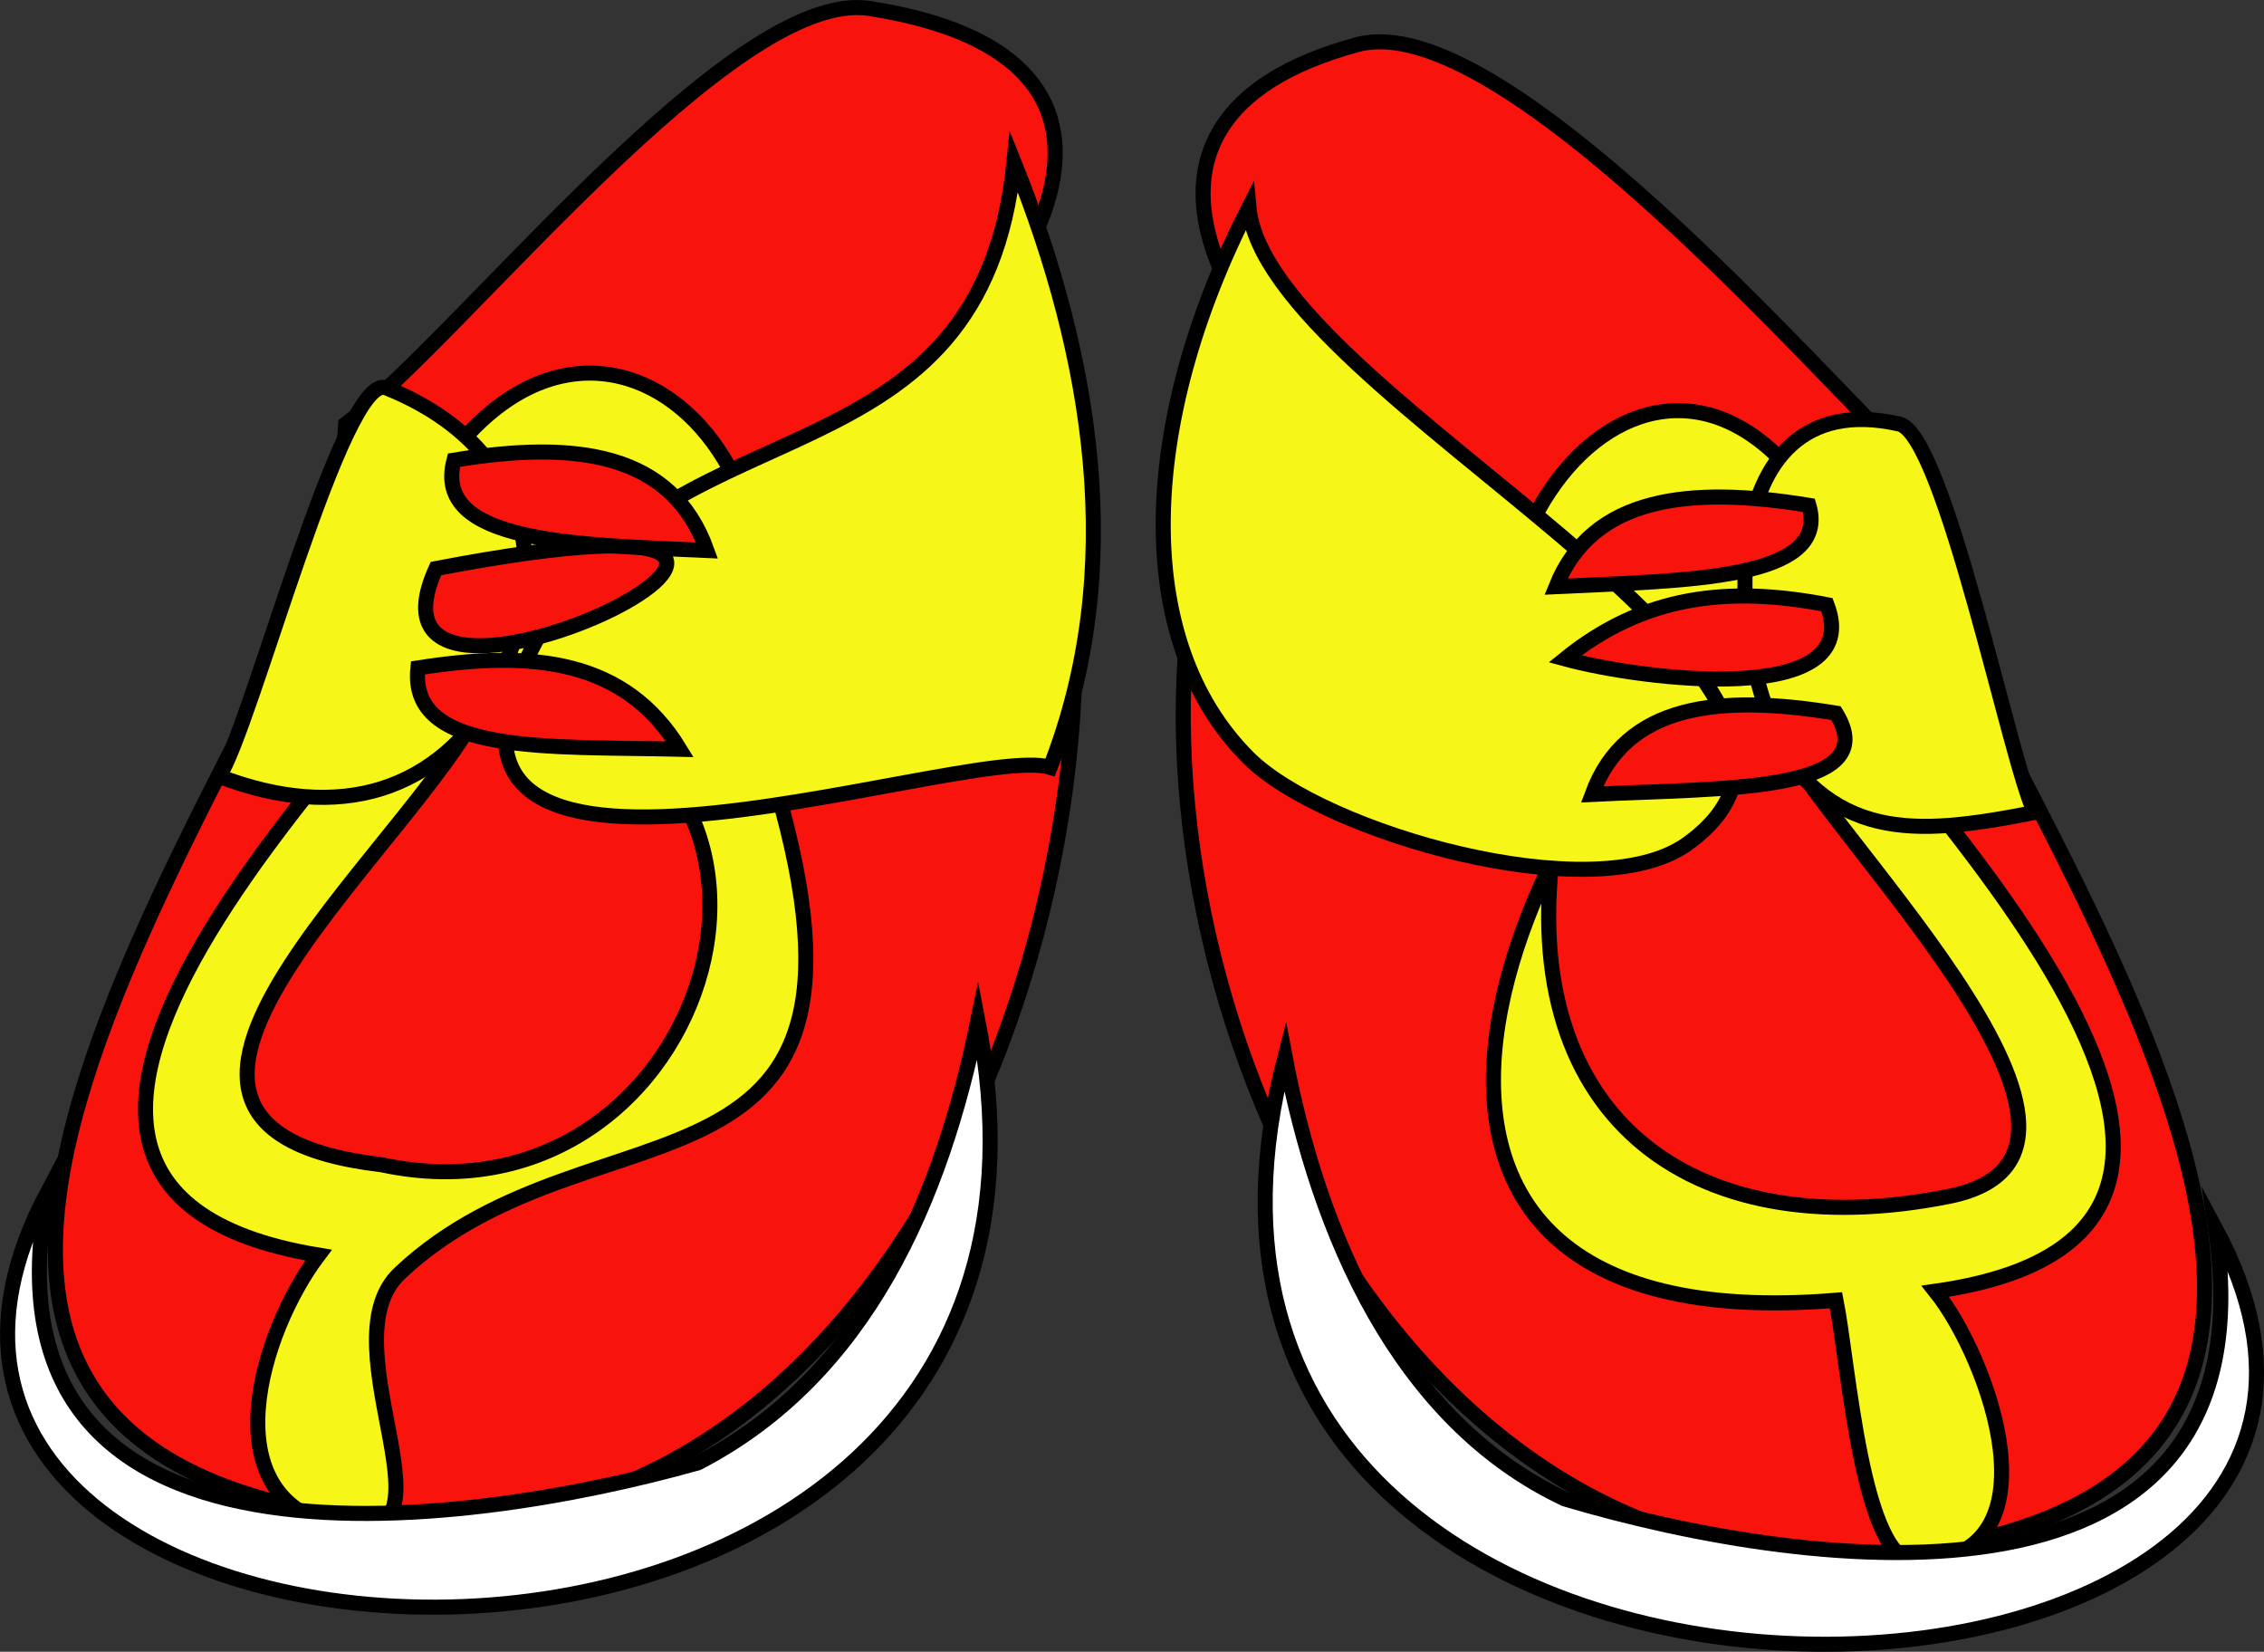 <svg xmlns="http://www.w3.org/2000/svg" xmlns:xlink="http://www.w3.org/1999/xlink" version="1.1" id="Layer_1" x="0px" y="0px" enable-background="new 0 0 822.05 841.89" xml:space="preserve" viewBox="316.94 352.06 187.99 137.14">
<rect x="316.94" y="352.06" width="187.99" height="137.14" fill="#333333" stroke="none"/>
<path fill-rule="evenodd" clip-rule="evenodd" fill="#F8130D" stroke="#000000" stroke-width="1.25" stroke-linecap="square" stroke-miterlimit="10" d="  M345.639,387.265c9.704-7.334,32.15-36.266,43.5-34.5C442.022,360.992,341.562,434.105,345.639,387.265z"/>
<path fill-rule="evenodd" clip-rule="evenodd" fill="#F8130D" stroke="#000000" stroke-width="1.25" stroke-linecap="square" stroke-miterlimit="10" d="  M405.639,396.265c4.437,34.65-16.731,87.413-59.25,81.75c-53.125-7.075-5.775-63.758,2.25-90.75  C367.024,396.136,385.707,395.417,405.639,396.265z"/>
<path fill-rule="evenodd" clip-rule="evenodd" fill="#F7F619" stroke="#000000" stroke-width="1.25" stroke-linecap="square" stroke-miterlimit="10" d="  M380.889,415.765c-7.5-5.75-15-11.5-22.5-17.25c-7.492,11.54-51.657,51.735-15,57.75c-4.767,6.299-9.062,20.097,1.5,22.5  c11.189,2.546-1.107-15.015,5.25-21C366.375,442.479,392.719,454.077,380.889,415.765z M348.639,448.765  c-27.846-3.256,4.566-27.626,9-39.75C388.733,413.008,376.297,454.703,348.639,448.765z"/>
<path fill-rule="evenodd" clip-rule="evenodd" fill="#F7F619" stroke="#000000" stroke-width="1.25" stroke-linecap="square" stroke-miterlimit="10" d="  M350.139,397.015c12.803-28.226,36.805-8.921,28.5,15.75C366.854,409.441,349.092,410.432,350.139,397.015z"/>
<path fill-rule="evenodd" clip-rule="evenodd" fill="#FFFFFF" stroke="#000000" stroke-width="1.25" stroke-linecap="square" stroke-miterlimit="10" d="  M374.889,473.515c-19.641,5.534-60.426,11.2-54-22.5c-23.967,44.973,90.133,51.595,77.25-14.25  C395.112,451.611,388.893,466.28,374.889,473.515z"/>
<path fill-rule="evenodd" clip-rule="evenodd" fill="#F7F619" stroke="#000000" stroke-width="1.25" stroke-linecap="square" stroke-miterlimit="10" d="  M335.139,416.515c9.918,3.797,18.237,1.443,23.25-7.5c-0.75,1-1.5,2-2.25,3c7.762-10.949,5.362-22.755-7.125-27.75  C345.439,382.835,337.782,412.503,335.139,416.515z"/>
<path fill-rule="evenodd" clip-rule="evenodd" fill="#F7F619" stroke="#000000" stroke-width="1.25" stroke-linecap="square" stroke-miterlimit="10" d="  M401.139,365.515c-2.692,26.789-27.843,19.904-38.625,37.875c-17.585,29.308,34.396,10.182,41.625,12.375  C410.564,399.326,407.619,381.645,401.139,365.515z"/>
<path fill-rule="evenodd" clip-rule="evenodd" fill="#F8130D" stroke="#000000" stroke-width="1.25" stroke-linecap="square" stroke-miterlimit="10" d="  M351.639,407.515c9.559-1.511,17.208-0.709,21.75,6.75C362.493,414.005,350.854,414.782,351.639,407.515z"/>
<path fill-rule="evenodd" clip-rule="evenodd" fill="#F8130D" stroke="#000000" stroke-width="1.25" stroke-linecap="square" stroke-miterlimit="10" d="  M353.139,399.265C400.125,390.277,344.886,417.429,353.139,399.265L353.139,399.265z"/>
<path fill-rule="evenodd" clip-rule="evenodd" fill="#F8130D" stroke="#000000" stroke-width="1.25" stroke-linecap="square" stroke-miterlimit="10" d="  M354.639,390.265c10.155-1.673,18.093-0.625,21,7.5C364.887,397.291,352.783,397.181,354.639,390.265z"/>
<path fill-rule="evenodd" clip-rule="evenodd" fill="#F8130D" stroke="#000000" stroke-width="1.25" stroke-linecap="square" stroke-miterlimit="10" d="  M476.141,391.015c-8.464-8.121-34.65-38.452-46.5-35.25C382.74,368.44,480.077,435.177,476.141,391.015z"/>
<path fill-rule="evenodd" clip-rule="evenodd" fill="#F8130D" stroke="#000000" stroke-width="1.25" stroke-linecap="square" stroke-miterlimit="10" d="  M416.141,400.015c-6.06,34.614,17.19,85.783,58.5,81c53.895-6.24,6.45-63.925-2.25-90.75  C454.394,399.17,435.711,398.766,416.141,400.015z"/>
<path fill-rule="evenodd" clip-rule="evenodd" fill="#F7F619" stroke="#000000" stroke-width="1.25" stroke-linecap="square" stroke-miterlimit="10" d="  M469.391,460.015c1.058,5.293,2.155,21.925,6.75,21.75c11.955-0.454,5.921-16.979,1.5-22.5c37.225-5.275-6.755-46.205-14.25-57.75  C441.965,417.941,423.525,463.77,469.391,460.015z M446.141,421.015c4.112-3.875,12.151-6.737,18-9  c2.488,7.657,32.853,35.729,14.625,39.375C457.123,455.718,442.291,444.489,446.141,421.015z"/>
<path fill-rule="evenodd" clip-rule="evenodd" fill="#F7F619" stroke="#000000" stroke-width="1.25" stroke-linecap="square" stroke-miterlimit="10" d="  M470.891,400.015c-11.876-28.474-34.566-7.971-28.5,15.75C454.294,412.492,473.244,413.63,470.891,400.015z"/>
<path fill-rule="evenodd" clip-rule="evenodd" fill="#FFFFFF" stroke="#000000" stroke-width="1.25" stroke-linecap="square" stroke-miterlimit="10" d="  M446.891,476.515c20.519,6.093,59.06,11.204,54-22.5c24.804,46.058-94.134,50.644-77.25-14.25  C426.403,454.336,432.981,469.981,446.891,476.515z"/>
<path fill-rule="evenodd" clip-rule="evenodd" fill="#F7F619" stroke="#000000" stroke-width="1.25" stroke-linecap="square" stroke-miterlimit="10" d="  M485.891,419.515c-10.213,2-17.018,2.44-22.5-7.5c0.75,1,1.5,2,2.25,3c-5.42-7.665-7.089-31.395,9-27.75  C478.415,388.12,483.918,415.661,485.891,419.515z"/>
<path fill-rule="evenodd" clip-rule="evenodd" fill="#F7F619" stroke="#000000" stroke-width="1.25" stroke-linecap="square" stroke-miterlimit="10" d="  M420.641,369.265c1.453,15.713,55.39,39.293,36.375,52.875c-7.744,5.531-30.162-0.955-36.375-7.125  C410.816,405.258,411.499,387.147,420.641,369.265z"/>
<path fill-rule="evenodd" clip-rule="evenodd" fill="#F8130D" stroke="#000000" stroke-width="1.25" stroke-linecap="square" stroke-miterlimit="10" d="  M469.391,411.265c-9.675-1.583-17.482-0.789-20.25,6.75C459.893,417.48,473.485,417.917,469.391,411.265z"/>
<path fill-rule="evenodd" clip-rule="evenodd" fill="#F8130D" stroke="#000000" stroke-width="1.25" stroke-linecap="square" stroke-miterlimit="10" d="  M468.641,402.265c-8.148-1.578-15.22-0.788-21.75,4.5C453.184,408.488,471.936,410.89,468.641,402.265z"/>
<path fill-rule="evenodd" clip-rule="evenodd" fill="#F8130D" stroke="#000000" stroke-width="1.25" stroke-linecap="square" stroke-miterlimit="10" d="  M467.141,394.015c-9.878-1.622-17.984-0.76-21,6.75C456.843,400.248,468.958,400.257,467.141,394.015z"/>
</svg>